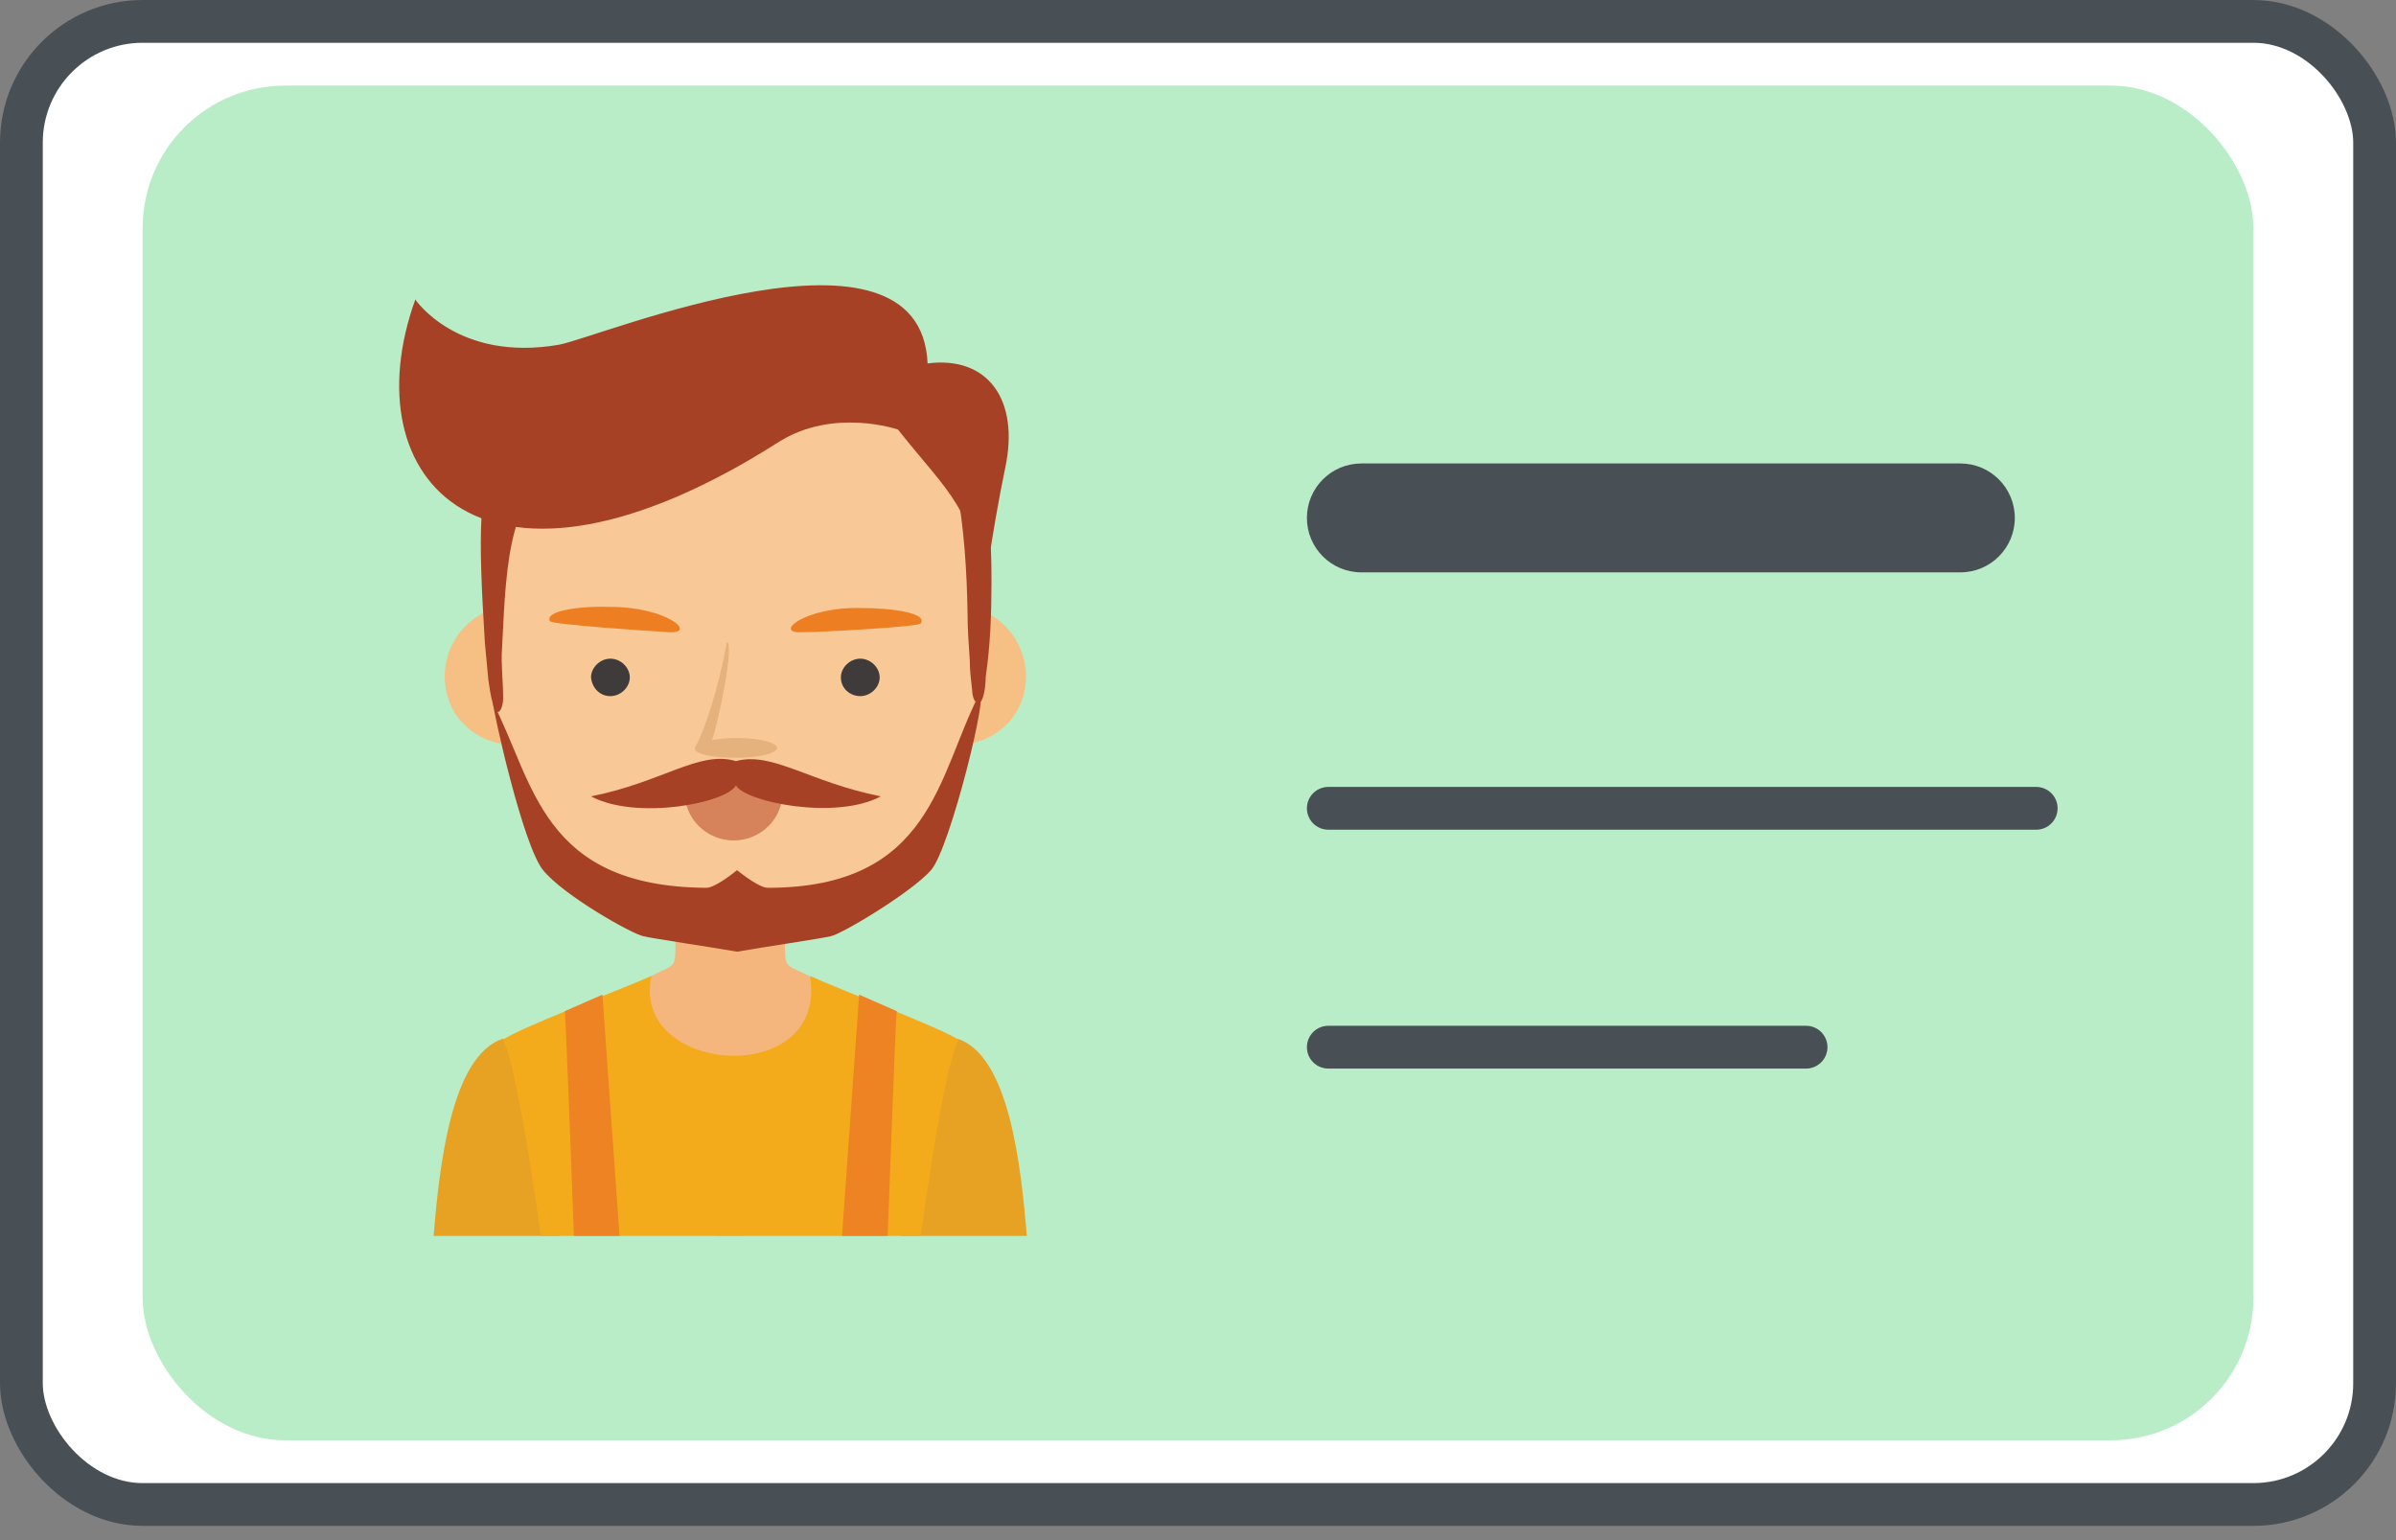 <svg width="126" height="81" viewBox="0 0 126 81" fill="none" xmlns="http://www.w3.org/2000/svg">
<rect x="0" y="0" width="126" height="81" fill="#808080" stroke="none"/>
<rect x="1.125" y="1.125" width="123.75" height="78" rx="6.375" fill="white" stroke="#495055" stroke-width="2.25"/>
<rect opacity="0.4" x="7.5" y="4.5" width="111" height="71.25" rx="7.5" fill="#51D375"/>
<g clip-path="url(#clip0)">
<path fill-rule="evenodd" clip-rule="evenodd" d="M32.94 57.642C32.64 57.468 26.46 54.629 26.46 54.629C23.7 55.498 23.1 61.466 22.8 65H29.4L32.94 57.642Z" fill="#E7A123"/>
<path fill-rule="evenodd" clip-rule="evenodd" d="M43.86 57.642C44.16 57.468 50.34 54.629 50.34 54.629C53.1 55.498 53.7 61.466 54 65H47.4L43.86 57.642Z" fill="#E7A123"/>
<path fill-rule="evenodd" clip-rule="evenodd" d="M38.4 48.083H35.52V49.879C35.52 50.979 35.34 50.748 34.26 51.327C34.26 51.327 33.24 52.138 32.94 52.254C34.26 56.252 35.16 61.408 37.68 65.058H38.4H39.12C41.64 61.466 42.6 56.252 43.86 52.254C43.56 52.138 42.54 51.327 42.54 51.327C41.46 50.748 41.28 50.979 41.28 49.879V48.083H38.4Z" fill="#F5B67E"/>
<path fill-rule="evenodd" clip-rule="evenodd" d="M34.26 51.327C32.7 52.022 27.06 54.166 26.46 54.687C27 55.788 27.78 60.249 28.44 65H38.4H48.42C49.08 60.191 49.86 55.73 50.4 54.687C49.74 54.166 44.1 52.022 42.6 51.327C43.56 57.294 33.12 56.541 34.26 51.327Z" fill="#F3AB1C"/>
<path fill-rule="evenodd" clip-rule="evenodd" d="M46.14 34.93C45.72 37.016 47.1 38.754 49.26 39.16C51.42 39.507 53.46 38.407 53.88 36.321C54.3 34.235 52.92 32.207 50.76 31.86C48.66 31.396 46.56 32.787 46.14 34.93Z" fill="#F6C085"/>
<path fill-rule="evenodd" clip-rule="evenodd" d="M31.2 34.93C31.62 37.016 30.24 38.754 28.08 39.16C25.92 39.507 23.88 38.407 23.46 36.321C23.04 34.235 24.42 32.207 26.58 31.86C28.74 31.396 30.78 32.787 31.2 34.93Z" fill="#F6C085"/>
<path fill-rule="evenodd" clip-rule="evenodd" d="M49.38 22.011C47.28 19.23 44.04 17.433 40.56 17.317C40.56 17.317 40.5 17.317 40.38 17.317V17.202C40.38 17.202 39.54 17.26 38.7 17.26C37.86 17.202 37.02 17.202 37.02 17.202V17.317C36.9 17.317 36.84 17.317 36.84 17.317C33.36 17.433 30.12 19.23 28.02 22.011C25.92 24.733 25.62 28.21 25.8 31.512C26.22 40.029 27 49.589 38.76 49.647C50.52 49.763 51.18 39.971 51.6 31.512C51.78 28.21 51.48 24.733 49.38 22.011Z" fill="#F8C997"/>
<path fill-rule="evenodd" clip-rule="evenodd" d="M41.1 41.072C41.16 41.246 41.16 41.42 41.16 41.652C41.16 43.042 40.02 44.201 38.58 44.201C37.14 44.201 36 43.042 36 41.652C36 41.478 36 41.246 36.06 41.072H41.1Z" fill="#D6825B"/>
<path fill-rule="evenodd" clip-rule="evenodd" d="M26.4 34.119C26.58 30.991 26.58 25.313 29.46 25.313C29.52 25.313 38.1 21.895 48 21.895C50.28 21.895 50.82 28.152 50.88 32.207C50.88 33.077 50.94 33.888 51 34.757C51 35.278 51.06 35.742 51.12 36.263C51.12 36.437 51.18 37.016 51.48 36.958C51.78 36.9 51.84 35.8 51.84 35.568C52.08 33.946 52.14 32.265 52.14 30.585C52.14 28.326 52.08 24.849 50.04 21.547C49.32 20.388 48.84 18.998 47.4 18.013C43.8 15.753 36.84 16.738 32.82 18.013C30.06 18.882 27.18 19.983 26.22 22.706C25.14 25.66 25.14 27.978 25.5 33.83C25.56 34.467 25.62 35.104 25.68 35.742C25.74 36.147 25.8 36.611 25.92 37.016C26.16 37.885 26.46 37.248 26.46 36.727C26.46 35.8 26.34 34.931 26.4 34.119Z" fill="#A74125"/>
<path fill-rule="evenodd" clip-rule="evenodd" d="M48.78 19.114C48.42 10.713 31.56 17.723 29.4 18.129C24.06 19.056 21.84 15.753 21.84 15.753C18.42 25.255 25.44 33.135 40.98 23.227C43.86 21.431 47.22 22.59 47.22 22.59C49.98 26.066 51.18 26.646 51.72 31.454C51.72 31.454 52.14 28.094 52.86 24.618C53.64 20.968 51.9 18.708 48.78 19.114Z" fill="#A74125"/>
<path fill-rule="evenodd" clip-rule="evenodd" d="M25.92 36.958C25.92 37.306 27.48 44.432 28.56 45.765C29.64 47.097 33.24 49.125 33.84 49.241C34.32 49.357 37.44 49.82 38.76 50.052C40.08 49.82 43.2 49.357 43.68 49.241C44.28 49.125 47.94 46.924 48.96 45.765C49.98 44.606 52.08 35.973 51.48 36.553C49.32 40.724 49.02 46.692 40.38 46.692C39.96 46.692 39.12 46.054 38.76 45.765C38.4 46.054 37.56 46.692 37.14 46.692C28.44 46.634 28.08 41.072 25.92 36.958Z" fill="#A74125"/>
<path fill-rule="evenodd" clip-rule="evenodd" d="M31.08 41.883C33.48 43.158 38.22 42.231 38.7 41.304C39.18 42.173 43.92 43.158 46.32 41.883C42.54 41.13 40.62 39.508 38.7 40.029C36.78 39.45 34.86 41.13 31.08 41.883Z" fill="#A74125"/>
<path fill-rule="evenodd" clip-rule="evenodd" d="M29.7 53.181C29.76 53.413 30.18 65 30.18 65H32.58L31.68 52.312L29.7 53.181Z" fill="#ED8322"/>
<path fill-rule="evenodd" clip-rule="evenodd" d="M47.16 53.181C47.1 53.413 46.68 65 46.68 65H44.28L45.18 52.312L47.16 53.181Z" fill="#ED8322"/>
<path fill-rule="evenodd" clip-rule="evenodd" d="M32.1 36.611C32.64 36.611 33.12 36.148 33.12 35.626C33.12 35.105 32.64 34.641 32.1 34.641C31.56 34.641 31.08 35.105 31.08 35.626C31.14 36.205 31.56 36.611 32.1 36.611Z" fill="#3E3B3A"/>
<path fill-rule="evenodd" clip-rule="evenodd" d="M45.24 36.611C45.78 36.611 46.26 36.148 46.26 35.626C46.26 35.105 45.78 34.641 45.24 34.641C44.7 34.641 44.22 35.105 44.22 35.626C44.22 36.205 44.7 36.611 45.24 36.611Z" fill="#3E3B3A"/>
<path fill-rule="evenodd" clip-rule="evenodd" d="M28.92 32.671C28.62 32.15 30.36 31.86 32.1 31.918C35.04 31.918 36.66 33.309 35.22 33.251C34.14 33.193 29.04 32.845 28.92 32.671Z" fill="#ED7F22"/>
<path fill-rule="evenodd" clip-rule="evenodd" d="M48.42 32.787C48.78 32.266 47.04 31.976 45.24 31.976C42.3 31.918 40.68 33.308 42.12 33.251C43.2 33.251 48.36 32.961 48.42 32.787Z" fill="#ED7F22"/>
<path fill-rule="evenodd" clip-rule="evenodd" d="M36.54 39.392C36.54 39.334 36.54 39.276 36.6 39.218C37.02 38.465 37.8 36.205 38.22 33.772C38.64 33.772 37.8 37.944 37.44 38.928C37.8 38.87 38.22 38.812 38.7 38.812C39.9 38.812 40.86 39.044 40.86 39.334C40.86 39.624 39.9 39.855 38.7 39.855C37.56 39.855 36.6 39.682 36.54 39.392Z" fill="#E5B17D"/>
</g>
<path fill-rule="evenodd" clip-rule="evenodd" d="M68.727 42.511C68.727 41.89 69.231 41.386 69.852 41.386H107.079C107.701 41.386 108.204 41.89 108.204 42.511C108.204 43.133 107.701 43.636 107.079 43.636H69.852C69.231 43.636 68.727 43.133 68.727 42.511Z" fill="#495055"/>
<path fill-rule="evenodd" clip-rule="evenodd" d="M68.727 27.239C68.727 25.657 70.009 24.375 71.591 24.375H103.091C104.672 24.375 105.954 25.657 105.954 27.239C105.954 28.82 104.672 30.102 103.091 30.102H71.591C70.009 30.102 68.727 28.82 68.727 27.239Z" fill="#495055"/>
<path fill-rule="evenodd" clip-rule="evenodd" d="M68.727 55.074C68.727 54.452 69.231 53.949 69.852 53.949H94.977C95.598 53.949 96.102 54.452 96.102 55.074C96.102 55.695 95.598 56.199 94.977 56.199H69.852C69.231 56.199 68.727 55.695 68.727 55.074Z" fill="#495055"/>
<defs>
<clipPath id="clip0">
<rect width="33" height="50" fill="white" transform="translate(21 15)"/>
</clipPath>
</defs>
</svg>
